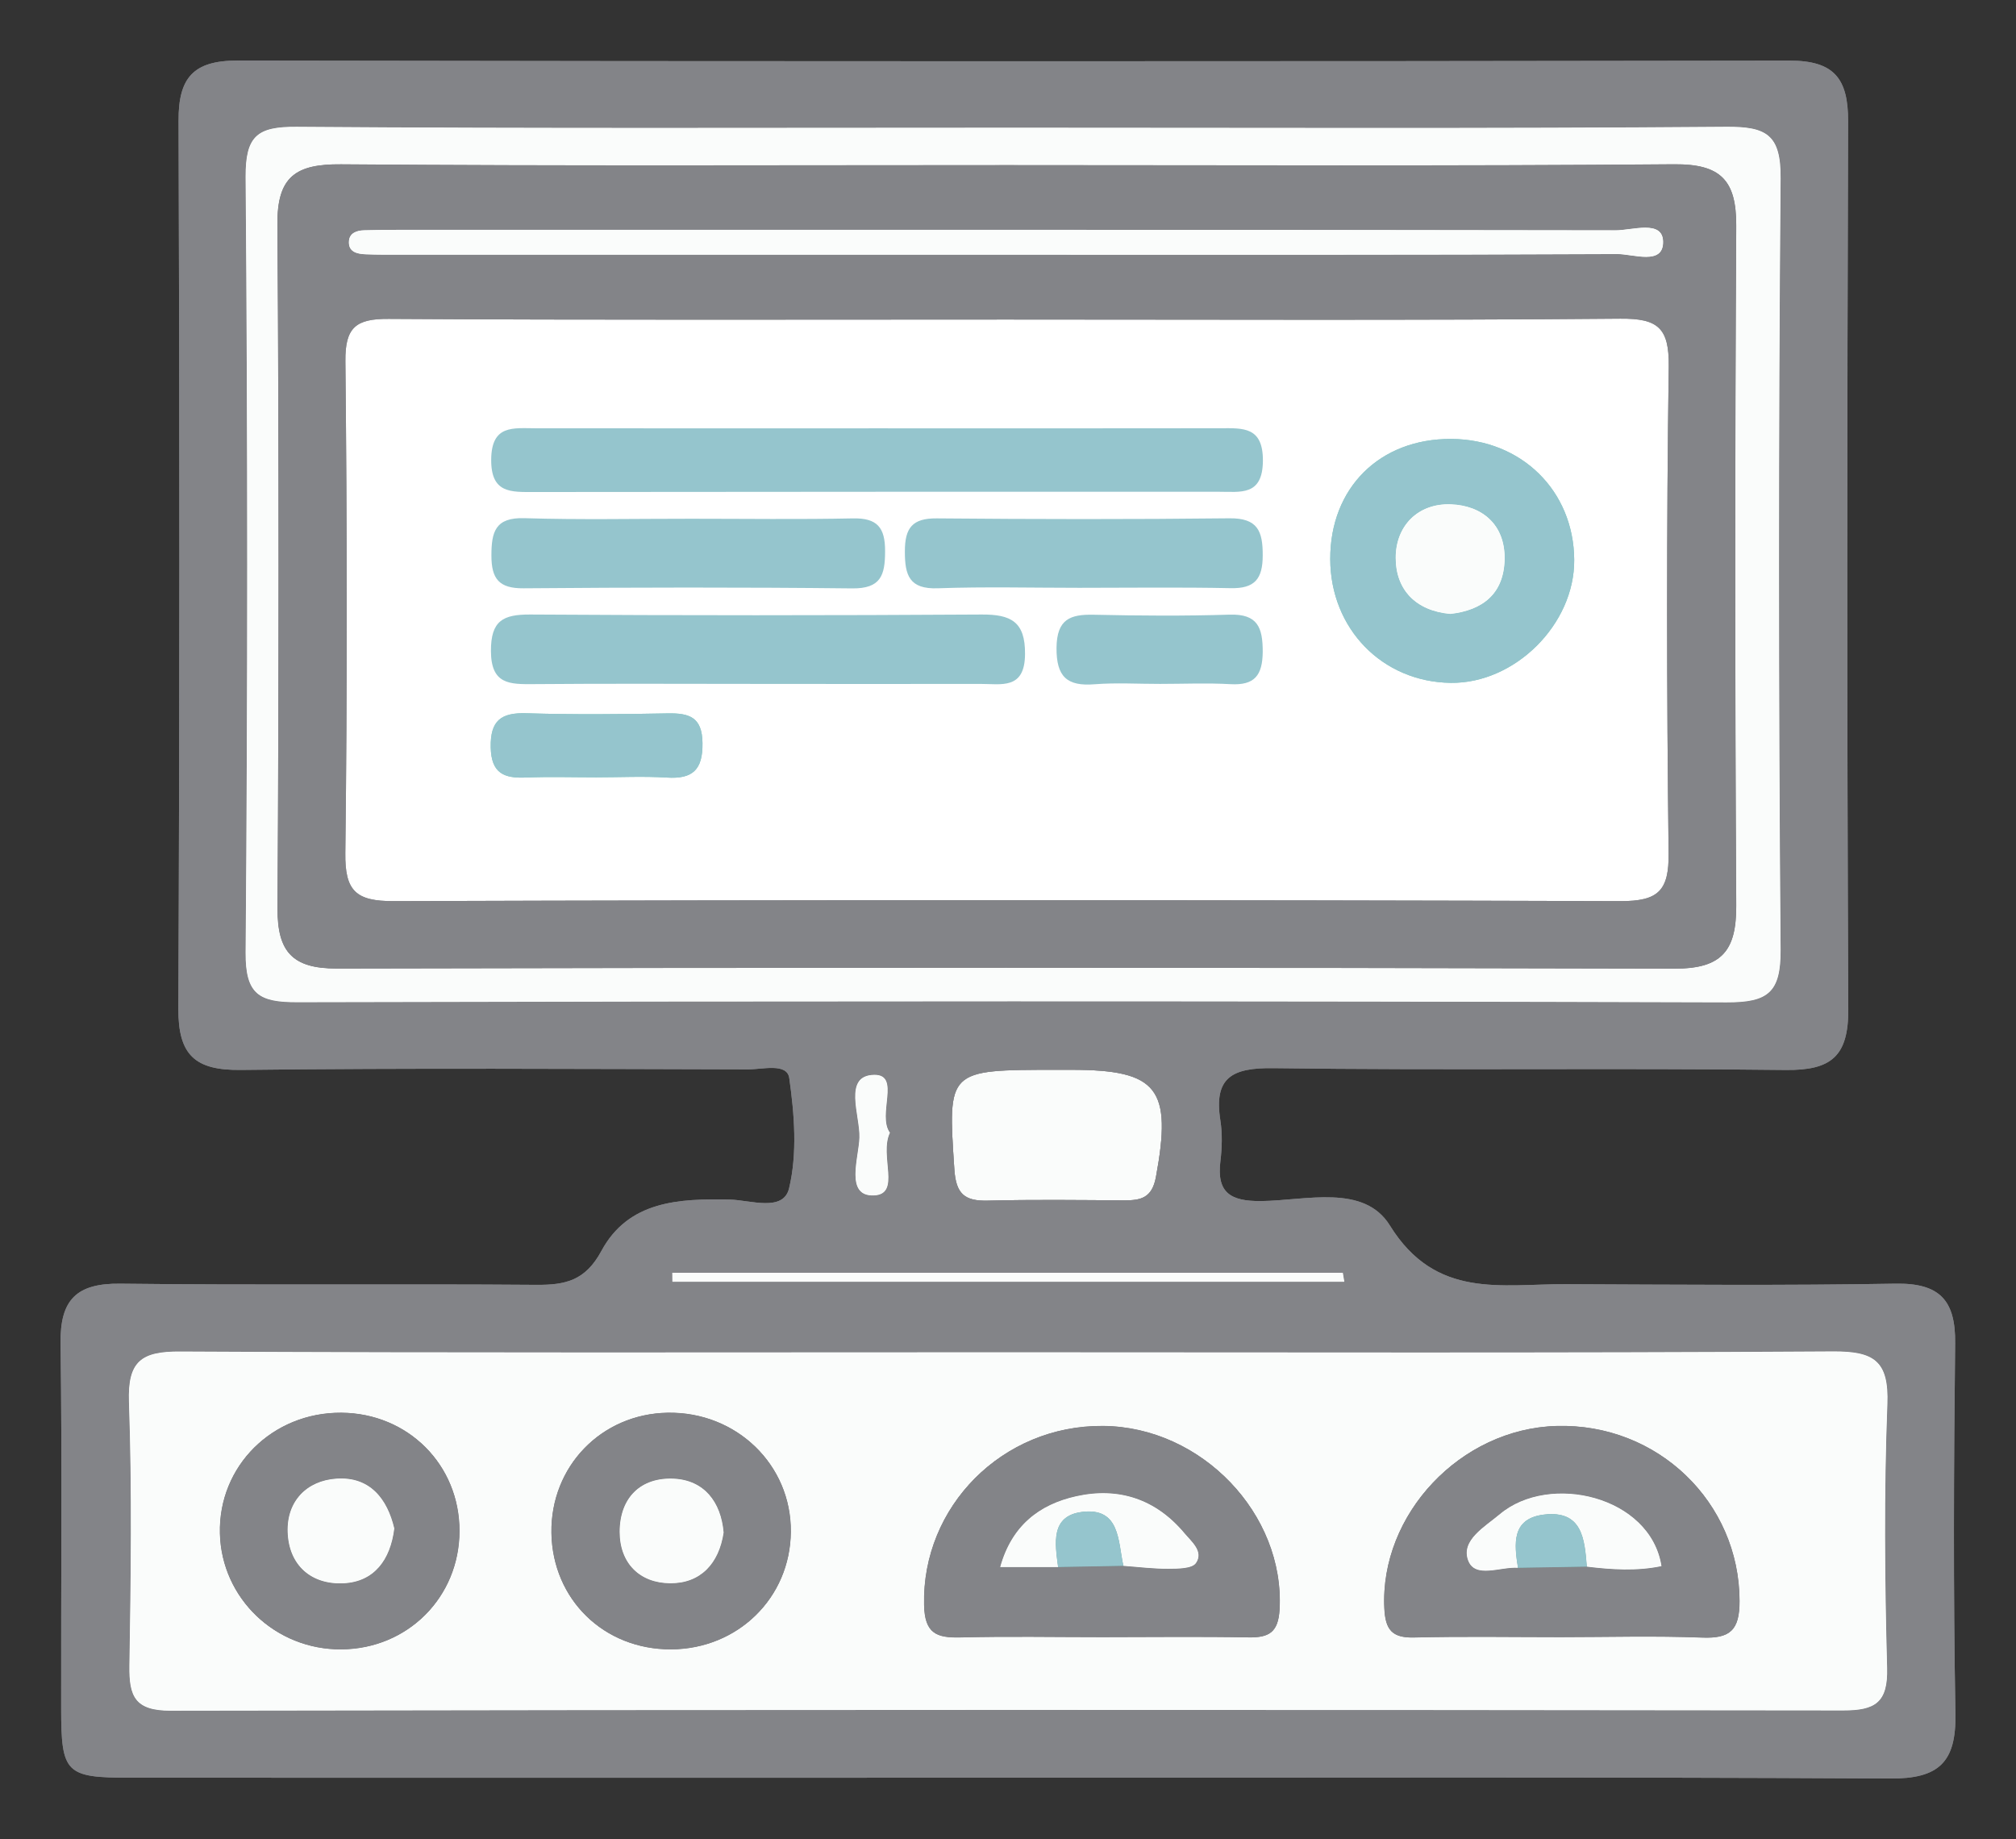 <?xml version="1.0" encoding="UTF-8" standalone="no"?>
<!-- Generator: Adobe Illustrator 16.0.0, SVG Export Plug-In . SVG Version: 6.00 Build 0)  -->

<svg
   xmlns:dc="http://purl.org/dc/elements/1.1/"
   xmlns:cc="http://creativecommons.org/ns#"
   xmlns:rdf="http://www.w3.org/1999/02/22-rdf-syntax-ns#"
   xmlns:svg="http://www.w3.org/2000/svg"
   xmlns="http://www.w3.org/2000/svg"
   xmlns:sodipodi="http://sodipodi.sourceforge.net/DTD/sodipodi-0.dtd"
   xmlns:inkscape="http://www.inkscape.org/namespaces/inkscape"
   version="1.1"
   id="Layer_1"
   x="0px"
   y="0px"
   width="332.928"
   height="303.646"
   viewBox="0 0 332.928 303.646"
   enable-background="new 0 0 825.96 441.07"
   xml:space="preserve"
   inkscape:version="0.91 r13725"
   sodipodi:docname="ComputerIconNoText.svg"
   inkscape:export-filename="/Users/Alistair/Documents/CompSoc/Final Files Compsoc/ComputerIconNoText.png"
   inkscape:export-xdpi="180"
   inkscape:export-ydpi="180"><rect x="0" y="0" width="332.928" height="303.646" fill="#333333" stroke="none"/><defs
     id="defs445" /><sodipodi:namedview
     pagecolor="#ffffff"
     bordercolor="#666666"
     borderopacity="1"
     objecttolerance="10"
     gridtolerance="10"
     guidetolerance="10"
     inkscape:pageopacity="0"
     inkscape:pageshadow="2"
     inkscape:window-width="1920"
     inkscape:window-height="1013"
     id="namedview443"
     showgrid="false"
     fit-margin-top="10"
     fit-margin-left="10"
     fit-margin-right="10"
     fit-margin-bottom="10"
     inkscape:zoom="1.8765776"
     inkscape:cx="34.157107"
     inkscape:cy="169.57965"
     inkscape:window-x="-9"
     inkscape:window-y="-9"
     inkscape:window-maximized="1"
     inkscape:current-layer="layer1" /><g
     inkscape:groupmode="layer"
     id="layer1"
     inkscape:label="Layer 1"><rect
       style="fill:#ffffff;fill-opacity:1;stroke:none;stroke-width:5;stroke-linecap:round;stroke-miterlimit:10;stroke-dasharray:none;stroke-opacity:1"
       id="rect5245"
       width="228.608"
       height="120.965"
       x="49.825"
       y="32.674" /></g><g
     inkscape:groupmode="layer"
     id="layer2"
     inkscape:label="Layer 2"><path
       d="m 166.416,293.512 c -48.302,0 -96.605,0.016 -144.901,0 -10.685,0 -11.403,-0.722 -11.414,-11.429 -0.037,-20.098 0.172,-40.196 -0.098,-60.294 -0.104,-7.228 2.665,-9.938 9.894,-9.845 22.879,0.274 45.773,0.007 68.667,0.191 4.828,0.036 8.099,-0.687 10.748,-5.586 4.46,-8.278 12.801,-8.675 21.233,-8.49 3.345,0.077 8.816,2.088 9.762,-1.847 1.389,-5.776 0.887,-12.222 0.034,-18.217 -0.374,-2.548 -4.408,-1.422 -6.796,-1.437 -27.908,-0.064 -55.839,-0.24 -83.748,0.092 -7.631,0.099 -10.374,-2.476 -10.344,-10.135 0.221,-48.858 0.21,-97.709 0.037,-146.568 -0.037,-7.119 2.44,-9.963 9.76,-9.947 85.417,0.153 170.849,0.153 256.283,0.011 7.364,-0.011 9.698,2.965 9.668,10.042 -0.164,48.859 -0.198,97.717 0.03,146.577 0.037,7.755 -2.787,10.118 -10.351,10.027 -28.196,-0.34 -56.404,0.086 -84.594,-0.298 -6.825,-0.092 -9.879,1.535 -8.749,8.647 0.337,2.18 0.276,4.487 0.007,6.687 -0.666,5.289 1.729,6.653 6.702,6.611 7.399,-0.076 17.008,-2.887 21.289,4.042 7.57,12.213 18.412,9.63 29.051,9.681 18.146,0.077 36.294,0.233 54.436,-0.085 7.306,-0.128 9.954,2.752 9.856,9.885 -0.231,20.383 -0.314,40.764 0.045,61.14 0.143,7.995 -2.738,10.728 -10.777,10.678 -48.573,-0.276 -97.157,-0.133 -145.73,-0.133 z m -0.171,-70.239 c -45.481,0 -90.962,0.12 -136.447,-0.127 -6.474,-0.043 -8.731,1.593 -8.5,8.344 0.51,14.487 0.308,29.015 0.075,43.514 -0.075,5.063 0.887,7.446 6.803,7.441 92.071,-0.172 184.157,-0.159 276.219,-0.043 5.263,0.006 7.402,-1.284 7.246,-7.021 -0.391,-14.501 -0.517,-29.029 0.04,-43.517 0.282,-7.204 -2.218,-8.775 -9.014,-8.733 -45.474,0.285 -90.962,0.142 -136.422,0.142 z m 1.617,-202.189 c -39.626,0 -79.266,0.146 -118.872,-0.148 -6.497,-0.047 -8.457,1.49 -8.428,8.263 0.345,42.693 0.345,85.389 0,128.083 -0.045,6.879 2.215,8.203 8.518,8.188 78.688,-0.191 157.393,-0.211 236.079,0.022 6.852,0.021 8.947,-1.643 8.895,-8.734 -0.346,-42.419 -0.359,-84.837 0,-127.249 0.077,-7.268 -2.306,-8.633 -9.005,-8.574 -39.06,0.307 -78.127,0.149 -117.187,0.149 z m 6.57,155.546 c -18.066,0 -17.909,0 -16.831,16.412 0.262,4.041 1.646,5.284 5.509,5.193 7.523,-0.198 15.062,-0.091 22.583,-0.049 2.757,0.014 4.564,-0.432 5.201,-3.835 2.698,-14.6 0.363,-17.722 -13.954,-17.722 -0.823,10e-4 -1.661,10e-4 -2.508,10e-4 z m 47.57,34.995 c -0.082,-0.494 -0.153,-0.99 -0.247,-1.479 -36.92,0 -73.832,0 -110.729,0 0,0.488 0,0.984 0.016,1.479 36.994,0 73.966,0 110.96,0 z m -75.041,-24.606 c -2.152,-2.923 1.864,-9.639 -2.607,-9.554 -5.198,0.099 -2.298,6.738 -2.425,10.354 -0.094,3.312 -2.433,9.701 2.349,9.554 4.63,-0.149 0.872,-6.574 2.683,-10.354 z"
       id="path3"
       inkscape:connector-curvature="0"
       style="clip-rule:evenodd;fill:#838488;fill-rule:evenodd" /><path
       d="m 166.245,223.273 c 45.46,0 90.948,0.143 136.423,-0.142 6.796,-0.042 9.296,1.529 9.014,8.733 -0.557,14.487 -0.431,29.016 -0.04,43.517 0.156,5.736 -1.983,7.026 -7.246,7.021 -92.062,-0.116 -184.148,-0.129 -276.219,0.043 -5.916,0.005 -6.878,-2.378 -6.803,-7.441 0.232,-14.499 0.435,-29.026 -0.075,-43.514 -0.231,-6.751 2.025,-8.387 8.5,-8.344 45.483,0.248 90.964,0.127 136.446,0.127 z m 15.747,47.028 c 8.063,0 16.136,-0.108 24.181,0.042 3.384,0.063 4.926,-0.813 5.146,-4.605 0.872,-15.733 -12.84,-30.163 -29.144,-30.312 -16.679,-0.147 -29.952,13.36 -29.573,29.545 0.09,4.74 2.064,5.483 6.039,5.38 7.775,-0.199 15.56,-0.05 23.351,-0.05 z m 75.711,0 c 7.783,0 15.574,-0.228 23.343,0.076 4.654,0.193 6.249,-1.188 6.233,-6.056 -0.033,-16.257 -13.479,-29.35 -30.205,-28.89 -15.911,0.433 -29.219,14.628 -28.467,30.107 0.169,3.557 1.276,4.909 4.905,4.825 8.069,-0.203 16.122,-0.062 24.191,-0.062 z m -146.879,2.023 c 11.043,-0.05 19.691,-8.529 19.781,-19.397 0.108,-11.082 -8.988,-19.874 -20.342,-19.681 -10.963,0.185 -19.357,8.865 -19.204,19.837 0.171,11.003 8.673,19.284 19.765,19.241 z m -34.937,-19.548 c 0.016,-10.927 -8.504,-19.454 -19.518,-19.53 -11.383,-0.076 -20.327,8.81 -20.057,19.935 0.266,10.723 9.176,19.224 20.057,19.144 10.973,-0.072 19.504,-8.628 19.518,-19.549 z"
       id="path21"
       inkscape:connector-curvature="0"
       style="clip-rule:evenodd;fill:#fafcfb;fill-rule:evenodd" /><path
       d="m 167.862,21.084 c 39.061,0 78.127,0.157 117.187,-0.148 6.699,-0.059 9.082,1.306 9.005,8.574 -0.359,42.411 -0.346,84.83 0,127.249 0.053,7.091 -2.043,8.754 -8.895,8.734 -78.686,-0.233 -157.391,-0.214 -236.079,-0.022 -6.302,0.016 -8.562,-1.308 -8.518,-8.188 0.345,-42.694 0.345,-85.39 0,-128.083 -0.029,-6.773 1.931,-8.31 8.428,-8.263 39.606,0.293 79.246,0.147 118.872,0.147 z m -1.902,6.175 c -36.538,0 -73.113,0.157 -109.651,-0.133 -7.447,-0.064 -10.56,2.017 -10.501,9.885 0.262,37.671 0.241,75.342 0.016,113.004 -0.026,7.133 2.465,9.915 9.785,9.9 73.678,-0.17 147.331,-0.184 220.987,0.015 7.846,0.021 10.182,-3.058 10.133,-10.446 -0.213,-37.387 -0.213,-74.78 0,-112.167 0.049,-7.537 -2.536,-10.261 -10.26,-10.198 -36.834,0.31 -73.672,0.14 -110.509,0.14 z"
       id="path23"
       inkscape:connector-curvature="0"
       style="clip-rule:evenodd;fill:#fafcfb;fill-rule:evenodd" /><path
       d="m 174.432,176.63 c 0.847,0 1.685,0 2.508,0 14.317,0 16.652,3.122 13.954,17.722 -0.637,3.403 -2.444,3.849 -5.201,3.835 -7.521,-0.042 -15.06,-0.149 -22.583,0.049 -3.862,0.091 -5.247,-1.152 -5.509,-5.193 -1.078,-16.413 -1.235,-16.413 16.831,-16.413 z"
       id="path25"
       inkscape:connector-curvature="0"
       style="clip-rule:evenodd;fill:#fafcfb;fill-rule:evenodd" /><path
       d="m 222.002,211.625 c -36.994,0 -73.967,0 -110.96,0 -0.016,-0.494 -0.016,-0.99 -0.016,-1.479 36.897,0 73.809,0 110.729,0 0.094,0.489 0.165,0.985 0.247,1.479 z"
       id="path27"
       inkscape:connector-curvature="0"
       style="clip-rule:evenodd;fill:#fafcfb;fill-rule:evenodd" /><path
       d="m 146.961,187.019 c -1.812,3.78 1.946,10.205 -2.684,10.354 -4.781,0.147 -2.442,-6.242 -2.349,-9.554 0.127,-3.616 -2.773,-10.256 2.425,-10.354 4.473,-0.085 0.456,6.631 2.608,9.554 z"
       id="path29"
       inkscape:connector-curvature="0"
       style="clip-rule:evenodd;fill:#fafcfb;fill-rule:evenodd" /><path
       d="m 181.992,270.301 c -7.791,0 -15.575,-0.148 -23.351,0.05 -3.975,0.104 -5.949,-0.64 -6.039,-5.38 -0.379,-16.185 12.895,-29.692 29.573,-29.545 16.304,0.148 30.016,14.578 29.144,30.312 -0.221,3.792 -1.763,4.669 -5.146,4.605 -8.046,-0.151 -16.118,-0.042 -24.181,-0.042 z m -7.26,-11.579 c 3.601,-0.063 7.192,-0.127 10.792,-0.195 2.477,0.182 4.954,0.499 7.417,0.48 1.572,-0.008 3.907,0 4.559,-0.936 1.309,-1.918 -0.729,-3.524 -1.912,-4.941 -4.693,-5.602 -10.826,-7.642 -17.832,-6.091 -6.16,1.358 -10.688,4.896 -12.573,11.683 3.535,0 6.541,0 9.549,0 z"
       id="path45"
       inkscape:connector-curvature="0"
       style="clip-rule:evenodd;fill:#838488;fill-rule:evenodd" /><path
       d="m 257.703,270.301 c -8.068,0 -16.121,-0.141 -24.19,0.063 -3.629,0.084 -4.736,-1.269 -4.905,-4.825 -0.752,-15.479 12.556,-29.675 28.467,-30.107 16.727,-0.46 30.172,12.633 30.205,28.89 0.016,4.867 -1.579,6.249 -6.233,6.056 -7.77,-0.305 -15.561,-0.077 -23.344,-0.077 z m 4.354,-11.643 c 4.113,0.497 8.211,0.771 12.323,-0.085 -1.808,-11.55 -18.486,-15.469 -26.692,-8.569 -2.462,2.074 -6.466,4.297 -5.235,7.621 1.134,3.073 5.363,1.012 8.223,1.226 3.804,-0.058 7.595,-0.129 11.381,-0.193 z"
       id="path47"
       inkscape:connector-curvature="0"
       style="clip-rule:evenodd;fill:#838488;fill-rule:evenodd" /><path
       d="m 110.824,272.324 c -11.092,0.043 -19.594,-8.238 -19.766,-19.241 -0.153,-10.972 8.241,-19.652 19.204,-19.837 11.354,-0.193 20.451,8.599 20.342,19.681 -0.089,10.868 -8.736,19.347 -19.78,19.397 z m 8.675,-19.292 c -0.435,-5.095 -3.241,-8.641 -8.211,-8.889 -5.447,-0.262 -8.935,3.107 -8.95,8.754 0,5.243 3.345,8.479 8.345,8.506 4.983,0.037 8.048,-3.226 8.816,-8.371 z"
       id="path49"
       inkscape:connector-curvature="0"
       style="clip-rule:evenodd;fill:#838488;fill-rule:evenodd" /><path
       d="m 75.887,252.776 c -0.014,10.921 -8.545,19.477 -19.518,19.548 -10.881,0.08 -19.792,-8.421 -20.057,-19.144 -0.27,-11.125 8.674,-20.011 20.057,-19.935 11.014,0.077 19.534,8.605 19.518,19.531 z m -10.777,-0.422 c -1.152,-4.896 -4.034,-8.591 -9.534,-8.218 -4.932,0.327 -8.241,3.752 -8.065,8.82 0.187,5.49 3.911,8.723 9.262,8.447 4.97,-0.253 7.702,-3.807 8.337,-9.049 z"
       id="path51"
       inkscape:connector-curvature="0"
       style="clip-rule:evenodd;fill:#838488;fill-rule:evenodd" /><path
       d="m 165.96,27.259 c 36.837,0 73.675,0.17 110.509,-0.141 7.724,-0.063 10.309,2.661 10.26,10.198 -0.213,37.387 -0.213,74.78 0,112.167 0.049,7.389 -2.287,10.467 -10.133,10.446 -73.656,-0.198 -147.309,-0.185 -220.987,-0.015 -7.319,0.015 -9.811,-2.767 -9.785,-9.9 0.225,-37.662 0.246,-75.333 -0.016,-113.004 -0.059,-7.868 3.054,-9.949 10.501,-9.885 36.539,0.291 73.113,0.134 109.651,0.134 z m 0.345,25.498 c -34.05,0 -68.084,0.106 -102.13,-0.107 -5.377,-0.035 -7.195,1.381 -7.136,6.985 0.28,27.062 0.318,54.131 -0.011,81.192 -0.083,6.285 1.743,7.976 7.992,7.956 67.515,-0.221 135.038,-0.221 202.569,0 6.249,0.013 8.053,-1.684 7.969,-7.956 -0.32,-26.778 -0.351,-53.578 0.024,-80.355 0.074,-6.37 -1.812,-7.906 -7.993,-7.857 -33.766,0.298 -67.516,0.142 -101.284,0.142 z m -0.487,-10.708 c 33.754,0 67.509,0.058 101.259,-0.104 2.63,-0.015 7.667,1.945 7.569,-2.075 -0.074,-3.63 -5.104,-1.832 -7.851,-1.84 -66.939,-0.111 -133.885,-0.091 -200.842,-0.083 -1.95,0 -3.911,0.021 -5.861,0.077 -1.167,0.036 -2.331,0.432 -2.458,1.714 -0.172,1.867 1.307,2.186 2.74,2.249 1.949,0.079 3.911,0.063 5.868,0.063 33.18,0.007 66.369,0.007 99.576,-10e-4 z"
       id="path53"
       inkscape:connector-curvature="0"
       style="clip-rule:evenodd;fill:#838488;fill-rule:evenodd" /><path
       d="m 174.732,258.722 c -3.008,0 -6.014,0 -9.55,0 1.886,-6.786 6.413,-10.324 12.573,-11.683 7.006,-1.551 13.139,0.489 17.832,6.091 1.183,1.417 3.221,3.023 1.912,4.941 -0.651,0.936 -2.986,0.928 -4.559,0.936 -2.463,0.019 -4.94,-0.299 -7.417,-0.48 -0.905,-4.077 -0.516,-9.711 -6.87,-8.897 -5.216,0.67 -4.423,5.241 -3.921,9.092 z"
       id="path69"
       inkscape:connector-curvature="0"
       style="clip-rule:evenodd;fill:#fafcfb;fill-rule:evenodd" /><path
       d="m 174.732,258.722 c -0.502,-3.851 -1.295,-8.422 3.922,-9.093 6.354,-0.813 5.965,4.82 6.87,8.897 -3.6,0.069 -7.192,0.132 -10.792,0.196 z"
       id="path71"
       inkscape:connector-curvature="0"
       style="clip-rule:evenodd;fill:#7bc9be;fill-rule:evenodd" /><path
       d="m 250.675,258.851 c -2.859,-0.214 -7.089,1.848 -8.223,-1.226 -1.23,-3.324 2.773,-5.547 5.235,-7.621 8.206,-6.899 24.885,-2.98 26.692,8.569 -4.112,0.856 -8.21,0.582 -12.323,0.085 -0.366,-4.5 -0.711,-9.341 -7.054,-8.599 -5.422,0.645 -4.954,4.826 -4.327,8.792 z"
       id="path73"
       inkscape:connector-curvature="0"
       style="clip-rule:evenodd;fill:#fafcfb;fill-rule:evenodd" /><path
       d="m 250.675,258.851 c -0.627,-3.966 -1.095,-8.146 4.328,-8.791 6.343,-0.742 6.688,4.099 7.054,8.599 -3.786,0.063 -7.577,0.134 -11.382,0.192 z"
       id="path75"
       inkscape:connector-curvature="0"
       style="clip-rule:evenodd;fill:#7bc9be;fill-rule:evenodd" /><path
       d="m 119.499,253.032 c -0.768,5.145 -3.833,8.408 -8.816,8.371 -5,-0.026 -8.345,-3.263 -8.345,-8.506 0.015,-5.646 3.502,-9.016 8.95,-8.754 4.97,0.249 7.776,3.794 8.211,8.889 z"
       id="path77"
       inkscape:connector-curvature="0"
       style="clip-rule:evenodd;fill:#fafcfb;fill-rule:evenodd" /><path
       d="m 65.11,252.354 c -0.636,5.242 -3.368,8.797 -8.337,9.05 -5.351,0.275 -9.075,-2.957 -9.262,-8.447 -0.176,-5.068 3.133,-8.493 8.065,-8.82 5.501,-0.374 8.382,3.32 9.534,8.217 z"
       id="path79"
       inkscape:connector-curvature="0"
       style="clip-rule:evenodd;fill:#fafcfb;fill-rule:evenodd" /><path
       d="m 165.818,42.049 c -33.207,0.008 -66.396,0.008 -99.577,0 -1.957,0 -3.918,0.015 -5.868,-0.063 -1.433,-0.063 -2.912,-0.382 -2.74,-2.249 0.128,-1.282 1.292,-1.678 2.458,-1.714 1.95,-0.056 3.911,-0.077 5.861,-0.077 66.958,-0.007 133.903,-0.028 200.842,0.083 2.746,0.008 7.776,-1.79 7.851,1.84 0.098,4.021 -4.939,2.06 -7.569,2.075 -33.749,0.163 -67.504,0.105 -101.258,0.105 z"
       id="path83"
       inkscape:connector-curvature="0"
       style="clip-rule:evenodd;fill:#fafcfb;fill-rule:evenodd" /><path
       d="m 145.378,70.718 c 18.711,0 37.406,0.022 56.109,-0.013 3.803,-0.015 7.103,-0.283 7.072,5.377 -0.045,5.86 -3.692,5.103 -7.304,5.11 -37.665,0 -75.354,-0.007 -113.034,0.043 -3.847,0 -7.148,0.247 -7.103,-5.372 0.049,-5.782 3.646,-5.158 7.338,-5.151 18.974,0.02 37.958,0.006 56.922,0.006 z"
       id="path95"
       inkscape:connector-curvature="0"
       style="clip-rule:evenodd;fill:#95c5cd;fill-rule:evenodd;fill-opacity:1" /><path
       d="m 124.97,112.917 c -12.275,0 -24.568,-0.072 -36.856,0.036 -3.941,0.027 -7.023,0.071 -7.04,-5.464 -0.014,-5.011 1.991,-6.051 6.497,-6.028 24.856,0.163 49.719,0.155 74.542,0 4.816,-0.028 7.212,1.167 7.163,6.524 -0.029,5.952 -3.937,4.919 -7.455,4.932 -12.277,0.029 -24.571,0.007 -36.851,0 z"
       id="path97"
       inkscape:connector-curvature="0"
       style="clip-rule:evenodd;fill:#95c5cd;fill-rule:evenodd;fill-opacity:1" /><path
       d="m 219.682,92.317 c -0.03,-11.769 8.161,-19.9 19.979,-19.844 11.589,0.065 20.232,8.549 20.308,19.957 0.082,10.629 -9.777,20.445 -20.387,20.312 -11.3,-0.142 -19.87,-8.933 -19.9,-20.425 z m 19.826,9.045 c 5.361,-0.595 8.846,-3.334 8.974,-8.996 0.112,-5.787 -3.754,-8.916 -8.882,-9.101 -5.402,-0.204 -9.141,3.545 -9.11,8.882 0.014,5.194 3.286,8.711 9.018,9.215 z"
       id="path99"
       inkscape:connector-curvature="0"
       style="clip-rule:evenodd;fill:#7bc9be;fill-rule:evenodd" /><path
       d="m 114.14,85.648 c 8.909,0 17.819,0.127 26.715,-0.058 4.016,-0.084 5.328,1.508 5.31,5.415 0,3.963 -0.688,6.192 -5.434,6.143 -18.085,-0.198 -36.179,-0.164 -54.268,-0.016 -4.049,0.036 -5.31,-1.549 -5.31,-5.413 0,-3.935 0.654,-6.306 5.437,-6.165 9.168,0.285 18.359,0.087 27.55,0.094 z"
       id="path101"
       inkscape:connector-curvature="0"
       style="clip-rule:evenodd;fill:#95c5cd;fill-rule:evenodd;fill-opacity:1" /><path
       d="m 178.22,97.052 c -7.787,0 -15.574,-0.198 -23.348,0.077 -4.688,0.17 -5.452,-2.116 -5.438,-6.099 0,-3.871 1.231,-5.479 5.263,-5.443 16.105,0.143 32.227,0.17 48.332,-0.013 4.658,-0.051 5.516,2.101 5.501,6.115 0,3.892 -1.311,5.512 -5.313,5.42 -8.334,-0.172 -16.664,-0.057 -24.997,-0.057 z"
       id="path103"
       inkscape:connector-curvature="0"
       style="clip-rule:evenodd;fill:#95c5cd;fill-rule:evenodd;fill-opacity:1" /><path
       d="m 191.579,112.917 c -3.592,0.007 -7.207,-0.219 -10.791,0.056 -4.593,0.375 -6.355,-1.237 -6.311,-6.057 0.067,-4.685 2.246,-5.507 6.167,-5.42 7.478,0.168 14.969,0.219 22.42,-0.015 4.65,-0.142 5.467,2.145 5.467,6.135 -0.038,3.899 -1.339,5.57 -5.329,5.344 -3.866,-0.218 -7.761,-0.043 -11.623,-0.043 z"
       id="path105"
       inkscape:connector-curvature="0"
       style="clip-rule:evenodd;fill:#95c5cd;fill-rule:evenodd;fill-opacity:1" /><path
       d="m 98.472,128.338 c -3.882,0 -7.773,-0.122 -11.649,0.036 -3.585,0.155 -5.688,-0.702 -5.781,-4.955 -0.094,-4.458 1.698,-5.789 5.919,-5.654 7.758,0.241 15.531,0.169 23.288,0.021 3.578,-0.063 5.718,0.602 5.763,4.911 0.059,4.423 -1.654,5.959 -5.89,5.683 -3.875,-0.24 -7.77,-0.042 -11.65,-0.042 z"
       id="path107"
       inkscape:connector-curvature="0"
       style="clip-rule:evenodd;fill:#7bc9be;fill-rule:evenodd" /><path
       d="m 239.508,101.362 c -5.732,-0.503 -9.004,-4.021 -9.019,-9.215 -0.03,-5.336 3.708,-9.086 9.11,-8.882 5.128,0.186 8.994,3.314 8.882,9.101 -0.127,5.661 -3.611,8.401 -8.973,8.996 z"
       id="path109"
       inkscape:connector-curvature="0"
       style="clip-rule:evenodd;fill:#fafcfb;fill-rule:evenodd" /><path
       d="m 166.416,293.512 c -48.302,0 -96.605,0.016 -144.901,0 -10.685,0 -11.403,-0.722 -11.414,-11.429 -0.037,-20.098 0.172,-40.196 -0.098,-60.294 -0.104,-7.228 2.665,-9.938 9.894,-9.845 22.879,0.274 45.773,0.007 68.667,0.191 4.828,0.036 8.099,-0.687 10.748,-5.586 4.46,-8.278 12.801,-8.675 21.233,-8.49 3.345,0.077 8.816,2.088 9.762,-1.847 1.389,-5.776 0.887,-12.222 0.034,-18.217 -0.374,-2.548 -4.408,-1.422 -6.796,-1.437 -27.908,-0.064 -55.839,-0.24 -83.748,0.092 -7.631,0.099 -10.374,-2.476 -10.344,-10.135 0.221,-48.858 0.21,-97.709 0.037,-146.568 -0.037,-7.119 2.44,-9.963 9.76,-9.947 85.417,0.153 170.849,0.153 256.283,0.011 7.364,-0.011 9.698,2.965 9.668,10.042 -0.164,48.859 -0.198,97.717 0.03,146.577 0.037,7.755 -2.787,10.118 -10.351,10.027 -28.196,-0.34 -56.404,0.086 -84.594,-0.298 -6.825,-0.092 -9.879,1.535 -8.749,8.647 0.337,2.18 0.276,4.487 0.007,6.687 -0.666,5.289 1.729,6.653 6.702,6.611 7.399,-0.076 17.008,-2.887 21.289,4.042 7.57,12.213 18.412,9.63 29.051,9.681 18.146,0.077 36.294,0.233 54.436,-0.085 7.306,-0.128 9.954,2.752 9.856,9.885 -0.231,20.383 -0.314,40.764 0.045,61.14 0.143,7.995 -2.738,10.728 -10.777,10.678 -48.573,-0.276 -97.157,-0.133 -145.73,-0.133 z m -0.171,-70.239 c -45.481,0 -90.962,0.12 -136.447,-0.127 -6.474,-0.043 -8.731,1.593 -8.5,8.344 0.51,14.487 0.308,29.015 0.075,43.514 -0.075,5.063 0.887,7.446 6.803,7.441 92.071,-0.172 184.157,-0.159 276.219,-0.043 5.263,0.006 7.402,-1.284 7.246,-7.021 -0.391,-14.501 -0.517,-29.029 0.04,-43.517 0.282,-7.204 -2.218,-8.775 -9.014,-8.733 -45.474,0.285 -90.962,0.142 -136.422,0.142 z m 1.617,-202.189 c -39.626,0 -79.266,0.146 -118.872,-0.148 -6.497,-0.047 -8.457,1.49 -8.428,8.263 0.345,42.693 0.345,85.389 0,128.083 -0.045,6.879 2.215,8.203 8.518,8.188 78.688,-0.191 157.393,-0.211 236.079,0.022 6.852,0.021 8.947,-1.643 8.895,-8.734 -0.346,-42.419 -0.359,-84.837 0,-127.249 0.077,-7.268 -2.306,-8.633 -9.005,-8.574 -39.06,0.307 -78.127,0.149 -117.187,0.149 z m 6.57,155.546 c -18.066,0 -17.909,0 -16.831,16.412 0.262,4.041 1.646,5.284 5.509,5.193 7.523,-0.198 15.062,-0.091 22.583,-0.049 2.757,0.014 4.564,-0.432 5.201,-3.835 2.698,-14.6 0.363,-17.722 -13.954,-17.722 -0.823,10e-4 -1.661,10e-4 -2.508,10e-4 z m 47.57,34.995 c -0.082,-0.494 -0.153,-0.99 -0.247,-1.479 -36.92,0 -73.832,0 -110.729,0 0,0.488 0,0.984 0.016,1.479 36.994,0 73.966,0 110.96,0 z m -75.041,-24.606 c -2.152,-2.923 1.864,-9.639 -2.607,-9.554 -5.198,0.099 -2.298,6.738 -2.425,10.354 -0.094,3.312 -2.433,9.701 2.349,9.554 4.63,-0.149 0.872,-6.574 2.683,-10.354 z"
       id="path111"
       inkscape:connector-curvature="0"
       style="clip-rule:evenodd;fill:#838488;fill-rule:evenodd" /><path
       d="m 166.245,223.273 c 45.46,0 90.948,0.143 136.423,-0.142 6.796,-0.042 9.296,1.529 9.014,8.733 -0.557,14.487 -0.431,29.016 -0.04,43.517 0.156,5.736 -1.983,7.026 -7.246,7.021 -92.062,-0.116 -184.148,-0.129 -276.219,0.043 -5.916,0.005 -6.878,-2.378 -6.803,-7.441 0.232,-14.499 0.435,-29.026 -0.075,-43.514 -0.231,-6.751 2.025,-8.387 8.5,-8.344 45.483,0.248 90.964,0.127 136.446,0.127 z m 15.747,47.028 c 8.063,0 16.136,-0.108 24.181,0.042 3.384,0.063 4.926,-0.813 5.146,-4.605 0.872,-15.733 -12.84,-30.163 -29.144,-30.312 -16.679,-0.147 -29.952,13.36 -29.573,29.545 0.09,4.74 2.064,5.483 6.039,5.38 7.775,-0.199 15.56,-0.05 23.351,-0.05 z m 75.711,0 c 7.783,0 15.574,-0.228 23.343,0.076 4.654,0.193 6.249,-1.188 6.233,-6.056 -0.033,-16.257 -13.479,-29.35 -30.205,-28.89 -15.911,0.433 -29.219,14.628 -28.467,30.107 0.169,3.557 1.276,4.909 4.905,4.825 8.069,-0.203 16.122,-0.062 24.191,-0.062 z m -146.879,2.023 c 11.043,-0.05 19.691,-8.529 19.781,-19.397 0.108,-11.082 -8.988,-19.874 -20.342,-19.681 -10.963,0.185 -19.357,8.865 -19.204,19.837 0.171,11.003 8.673,19.284 19.765,19.241 z m -34.937,-19.548 c 0.016,-10.927 -8.504,-19.454 -19.518,-19.53 -11.383,-0.076 -20.327,8.81 -20.057,19.935 0.266,10.723 9.176,19.224 20.057,19.144 10.973,-0.072 19.504,-8.628 19.518,-19.549 z"
       id="path129"
       inkscape:connector-curvature="0"
       style="clip-rule:evenodd;fill:#fafcfb;fill-rule:evenodd" /><path
       d="m 167.862,21.084 c 39.061,0 78.127,0.157 117.187,-0.148 6.699,-0.059 9.082,1.306 9.005,8.574 -0.359,42.411 -0.346,84.83 0,127.249 0.053,7.091 -2.043,8.754 -8.895,8.734 -78.686,-0.233 -157.391,-0.214 -236.079,-0.022 -6.302,0.016 -8.562,-1.308 -8.518,-8.188 0.345,-42.694 0.345,-85.39 0,-128.083 -0.029,-6.773 1.931,-8.31 8.428,-8.263 39.606,0.293 79.246,0.147 118.872,0.147 z m -1.902,6.175 c -36.538,0 -73.113,0.157 -109.651,-0.133 -7.447,-0.064 -10.56,2.017 -10.501,9.885 0.262,37.671 0.241,75.342 0.016,113.004 -0.026,7.133 2.465,9.915 9.785,9.9 73.678,-0.17 147.331,-0.184 220.987,0.015 7.846,0.021 10.182,-3.058 10.133,-10.446 -0.213,-37.387 -0.213,-74.78 0,-112.167 0.049,-7.537 -2.536,-10.261 -10.26,-10.198 -36.834,0.31 -73.672,0.14 -110.509,0.14 z"
       id="path131"
       inkscape:connector-curvature="0"
       style="clip-rule:evenodd;fill:#fafcfb;fill-rule:evenodd" /><path
       d="m 222.002,211.625 c -36.994,0 -73.967,0 -110.96,0 -0.016,-0.494 -0.016,-0.99 -0.016,-1.479 36.897,0 73.809,0 110.729,0 0.094,0.489 0.165,0.985 0.247,1.479 z"
       id="path135"
       inkscape:connector-curvature="0"
       style="clip-rule:evenodd;fill:#fafcfb;fill-rule:evenodd" /><path
       d="m 146.961,187.019 c -1.812,3.78 1.946,10.205 -2.684,10.354 -4.781,0.147 -2.442,-6.242 -2.349,-9.554 0.127,-3.616 -2.773,-10.256 2.425,-10.354 4.473,-0.085 0.456,6.631 2.608,9.554 z"
       id="path137"
       inkscape:connector-curvature="0"
       style="clip-rule:evenodd;fill:#fafcfb;fill-rule:evenodd" /><path
       d="m 181.992,270.301 c -7.791,0 -15.575,-0.148 -23.351,0.05 -3.975,0.104 -5.949,-0.64 -6.039,-5.38 -0.379,-16.185 12.895,-29.692 29.573,-29.545 16.304,0.148 30.016,14.578 29.144,30.312 -0.221,3.792 -1.763,4.669 -5.146,4.605 -8.046,-0.151 -16.118,-0.042 -24.181,-0.042 z m -7.26,-11.579 c 3.601,-0.063 7.192,-0.127 10.792,-0.195 2.477,0.182 4.954,0.499 7.417,0.48 1.572,-0.008 3.907,0 4.559,-0.936 1.309,-1.918 -0.729,-3.524 -1.912,-4.941 -4.693,-5.602 -10.826,-7.642 -17.832,-6.091 -6.16,1.358 -10.688,4.896 -12.573,11.683 3.535,0 6.541,0 9.549,0 z"
       id="path153"
       inkscape:connector-curvature="0"
       style="clip-rule:evenodd;fill:#838488;fill-rule:evenodd" /><path
       d="m 257.703,270.301 c -8.068,0 -16.121,-0.141 -24.19,0.063 -3.629,0.084 -4.736,-1.269 -4.905,-4.825 -0.752,-15.479 12.556,-29.675 28.467,-30.107 16.727,-0.46 30.172,12.633 30.205,28.89 0.016,4.867 -1.579,6.249 -6.233,6.056 -7.77,-0.305 -15.561,-0.077 -23.344,-0.077 z m 4.354,-11.643 c 4.113,0.497 8.211,0.771 12.323,-0.085 -1.808,-11.55 -18.486,-15.469 -26.692,-8.569 -2.462,2.074 -6.466,4.297 -5.235,7.621 1.134,3.073 5.363,1.012 8.223,1.226 3.804,-0.058 7.595,-0.129 11.381,-0.193 z"
       id="path155"
       inkscape:connector-curvature="0"
       style="clip-rule:evenodd;fill:#838488;fill-rule:evenodd" /><path
       d="m 110.824,272.324 c -11.092,0.043 -19.594,-8.238 -19.766,-19.241 -0.153,-10.972 8.241,-19.652 19.204,-19.837 11.354,-0.193 20.451,8.599 20.342,19.681 -0.089,10.868 -8.736,19.347 -19.78,19.397 z m 8.675,-19.292 c -0.435,-5.095 -3.241,-8.641 -8.211,-8.889 -5.447,-0.262 -8.935,3.107 -8.95,8.754 0,5.243 3.345,8.479 8.345,8.506 4.983,0.037 8.048,-3.226 8.816,-8.371 z"
       id="path157"
       inkscape:connector-curvature="0"
       style="clip-rule:evenodd;fill:#838488;fill-rule:evenodd" /><path
       d="m 75.887,252.776 c -0.014,10.921 -8.545,19.477 -19.518,19.548 -10.881,0.08 -19.792,-8.421 -20.057,-19.144 -0.27,-11.125 8.674,-20.011 20.057,-19.935 11.014,0.077 19.534,8.605 19.518,19.531 z m -10.777,-0.422 c -1.152,-4.896 -4.034,-8.591 -9.534,-8.218 -4.932,0.327 -8.241,3.752 -8.065,8.82 0.187,5.49 3.911,8.723 9.262,8.447 4.97,-0.253 7.702,-3.807 8.337,-9.049 z"
       id="path159"
       inkscape:connector-curvature="0"
       style="clip-rule:evenodd;fill:#838488;fill-rule:evenodd" /><path
       d="m 165.96,27.259 c 36.837,0 73.675,0.17 110.509,-0.141 7.724,-0.063 10.309,2.661 10.26,10.198 -0.213,37.387 -0.213,74.78 0,112.167 0.049,7.389 -2.287,10.467 -10.133,10.446 -73.656,-0.198 -147.309,-0.185 -220.987,-0.015 -7.319,0.015 -9.811,-2.767 -9.785,-9.9 0.225,-37.662 0.246,-75.333 -0.016,-113.004 -0.059,-7.868 3.054,-9.949 10.501,-9.885 36.539,0.291 73.113,0.134 109.651,0.134 z m 0.345,25.498 c -34.05,0 -68.084,0.106 -102.13,-0.107 -5.377,-0.035 -7.195,1.381 -7.136,6.985 0.28,27.062 0.318,54.131 -0.011,81.192 -0.083,6.285 1.743,7.976 7.992,7.956 67.515,-0.221 135.038,-0.221 202.569,0 6.249,0.013 8.053,-1.684 7.969,-7.956 -0.32,-26.778 -0.351,-53.578 0.024,-80.355 0.074,-6.37 -1.812,-7.906 -7.993,-7.857 -33.766,0.298 -67.516,0.142 -101.284,0.142 z m -0.487,-10.708 c 33.754,0 67.509,0.058 101.259,-0.104 2.63,-0.015 7.667,1.945 7.569,-2.075 -0.074,-3.63 -5.104,-1.832 -7.851,-1.84 -66.939,-0.111 -133.885,-0.091 -200.842,-0.083 -1.95,0 -3.911,0.021 -5.861,0.077 -1.167,0.036 -2.331,0.432 -2.458,1.714 -0.172,1.867 1.307,2.186 2.74,2.249 1.949,0.079 3.911,0.063 5.868,0.063 33.18,0.007 66.369,0.007 99.576,-10e-4 z"
       id="path161"
       inkscape:connector-curvature="0"
       style="clip-rule:evenodd;fill:#838488;fill-rule:evenodd" /><path
       d="m 174.732,258.722 c -3.008,0 -6.014,0 -9.55,0 1.886,-6.786 6.413,-10.324 12.573,-11.683 7.006,-1.551 13.139,0.489 17.832,6.091 1.183,1.417 3.221,3.023 1.912,4.941 -0.651,0.936 -2.986,0.928 -4.559,0.936 -2.463,0.019 -4.94,-0.299 -7.417,-0.48 -0.905,-4.077 -0.516,-9.711 -6.87,-8.897 -5.216,0.67 -4.423,5.241 -3.921,9.092 z"
       id="path177"
       inkscape:connector-curvature="0"
       style="clip-rule:evenodd;fill:#fafcfb;fill-rule:evenodd" /><path
       d="m 174.732,258.722 c -0.502,-3.851 -1.295,-8.422 3.922,-9.093 6.354,-0.813 5.965,4.82 6.87,8.897 -3.6,0.069 -7.192,0.132 -10.792,0.196 z"
       id="path179"
       inkscape:connector-curvature="0"
       style="clip-rule:evenodd;fill:#95c5cd;fill-rule:evenodd;fill-opacity:1" /><path
       d="m 250.675,258.851 c -2.859,-0.214 -7.089,1.848 -8.223,-1.226 -1.23,-3.324 2.773,-5.547 5.235,-7.621 8.206,-6.899 24.885,-2.98 26.692,8.569 -4.112,0.856 -8.21,0.582 -12.323,0.085 -0.366,-4.5 -0.711,-9.341 -7.054,-8.599 -5.422,0.645 -4.954,4.826 -4.327,8.792 z"
       id="path181"
       inkscape:connector-curvature="0"
       style="clip-rule:evenodd;fill:#fafcfb;fill-rule:evenodd" /><path
       d="m 250.675,258.851 c -0.627,-3.966 -1.095,-8.146 4.328,-8.791 6.343,-0.742 6.688,4.099 7.054,8.599 -3.786,0.063 -7.577,0.134 -11.382,0.192 z"
       id="path183"
       inkscape:connector-curvature="0"
       style="clip-rule:evenodd;fill:#95c5cd;fill-rule:evenodd;fill-opacity:1" /><path
       d="m 119.499,253.032 c -0.768,5.145 -3.833,8.408 -8.816,8.371 -5,-0.026 -8.345,-3.263 -8.345,-8.506 0.015,-5.646 3.502,-9.016 8.95,-8.754 4.97,0.249 7.776,3.794 8.211,8.889 z"
       id="path185"
       inkscape:connector-curvature="0"
       style="clip-rule:evenodd;fill:#fafcfb;fill-rule:evenodd" /><path
       d="m 65.11,252.354 c -0.636,5.242 -3.368,8.797 -8.337,9.05 -5.351,0.275 -9.075,-2.957 -9.262,-8.447 -0.176,-5.068 3.133,-8.493 8.065,-8.82 5.501,-0.374 8.382,3.32 9.534,8.217 z"
       id="path187"
       inkscape:connector-curvature="0"
       style="clip-rule:evenodd;fill:#fafcfb;fill-rule:evenodd" /><path
       d="m 165.818,42.049 c -33.207,0.008 -66.396,0.008 -99.577,0 -1.957,0 -3.918,0.015 -5.868,-0.063 -1.433,-0.063 -2.912,-0.382 -2.74,-2.249 0.128,-1.282 1.292,-1.678 2.458,-1.714 1.95,-0.056 3.911,-0.077 5.861,-0.077 66.958,-0.007 133.903,-0.028 200.842,0.083 2.746,0.008 7.776,-1.79 7.851,1.84 0.098,4.021 -4.939,2.06 -7.569,2.075 -33.749,0.163 -67.504,0.105 -101.258,0.105 z"
       id="path191"
       inkscape:connector-curvature="0"
       style="clip-rule:evenodd;fill:#fafcfb;fill-rule:evenodd" /><path
       d="m 219.682,92.317 c -0.03,-11.769 8.161,-19.9 19.979,-19.844 11.589,0.065 20.232,8.549 20.308,19.957 0.082,10.629 -9.777,20.445 -20.387,20.312 -11.3,-0.142 -19.87,-8.933 -19.9,-20.425 z m 19.826,9.045 c 5.361,-0.595 8.846,-3.334 8.974,-8.996 0.112,-5.787 -3.754,-8.916 -8.882,-9.101 -5.402,-0.204 -9.141,3.545 -9.11,8.882 0.014,5.194 3.286,8.711 9.018,9.215 z"
       id="path207"
       inkscape:connector-curvature="0"
       style="clip-rule:evenodd;fill:#95c5cd;fill-rule:evenodd;fill-opacity:1" /><path
       d="m 98.472,128.338 c -3.882,0 -7.773,-0.122 -11.649,0.036 -3.585,0.155 -5.688,-0.702 -5.781,-4.955 -0.094,-4.458 1.698,-5.789 5.919,-5.654 7.758,0.241 15.531,0.169 23.288,0.021 3.578,-0.063 5.718,0.602 5.763,4.911 0.059,4.423 -1.654,5.959 -5.89,5.683 -3.875,-0.24 -7.77,-0.042 -11.65,-0.042 z"
       id="path215"
       inkscape:connector-curvature="0"
       style="clip-rule:evenodd;fill:#95c5cd;fill-rule:evenodd;fill-opacity:1" /><path
       d="m 239.508,101.362 c -5.732,-0.503 -9.004,-4.021 -9.019,-9.215 -0.03,-5.336 3.708,-9.086 9.11,-8.882 5.128,0.186 8.994,3.314 8.882,9.101 -0.127,5.661 -3.611,8.401 -8.973,8.996 z"
       id="path217"
       inkscape:connector-curvature="0"
       style="clip-rule:evenodd;fill:#fafcfb;fill-rule:evenodd" /></g></svg>